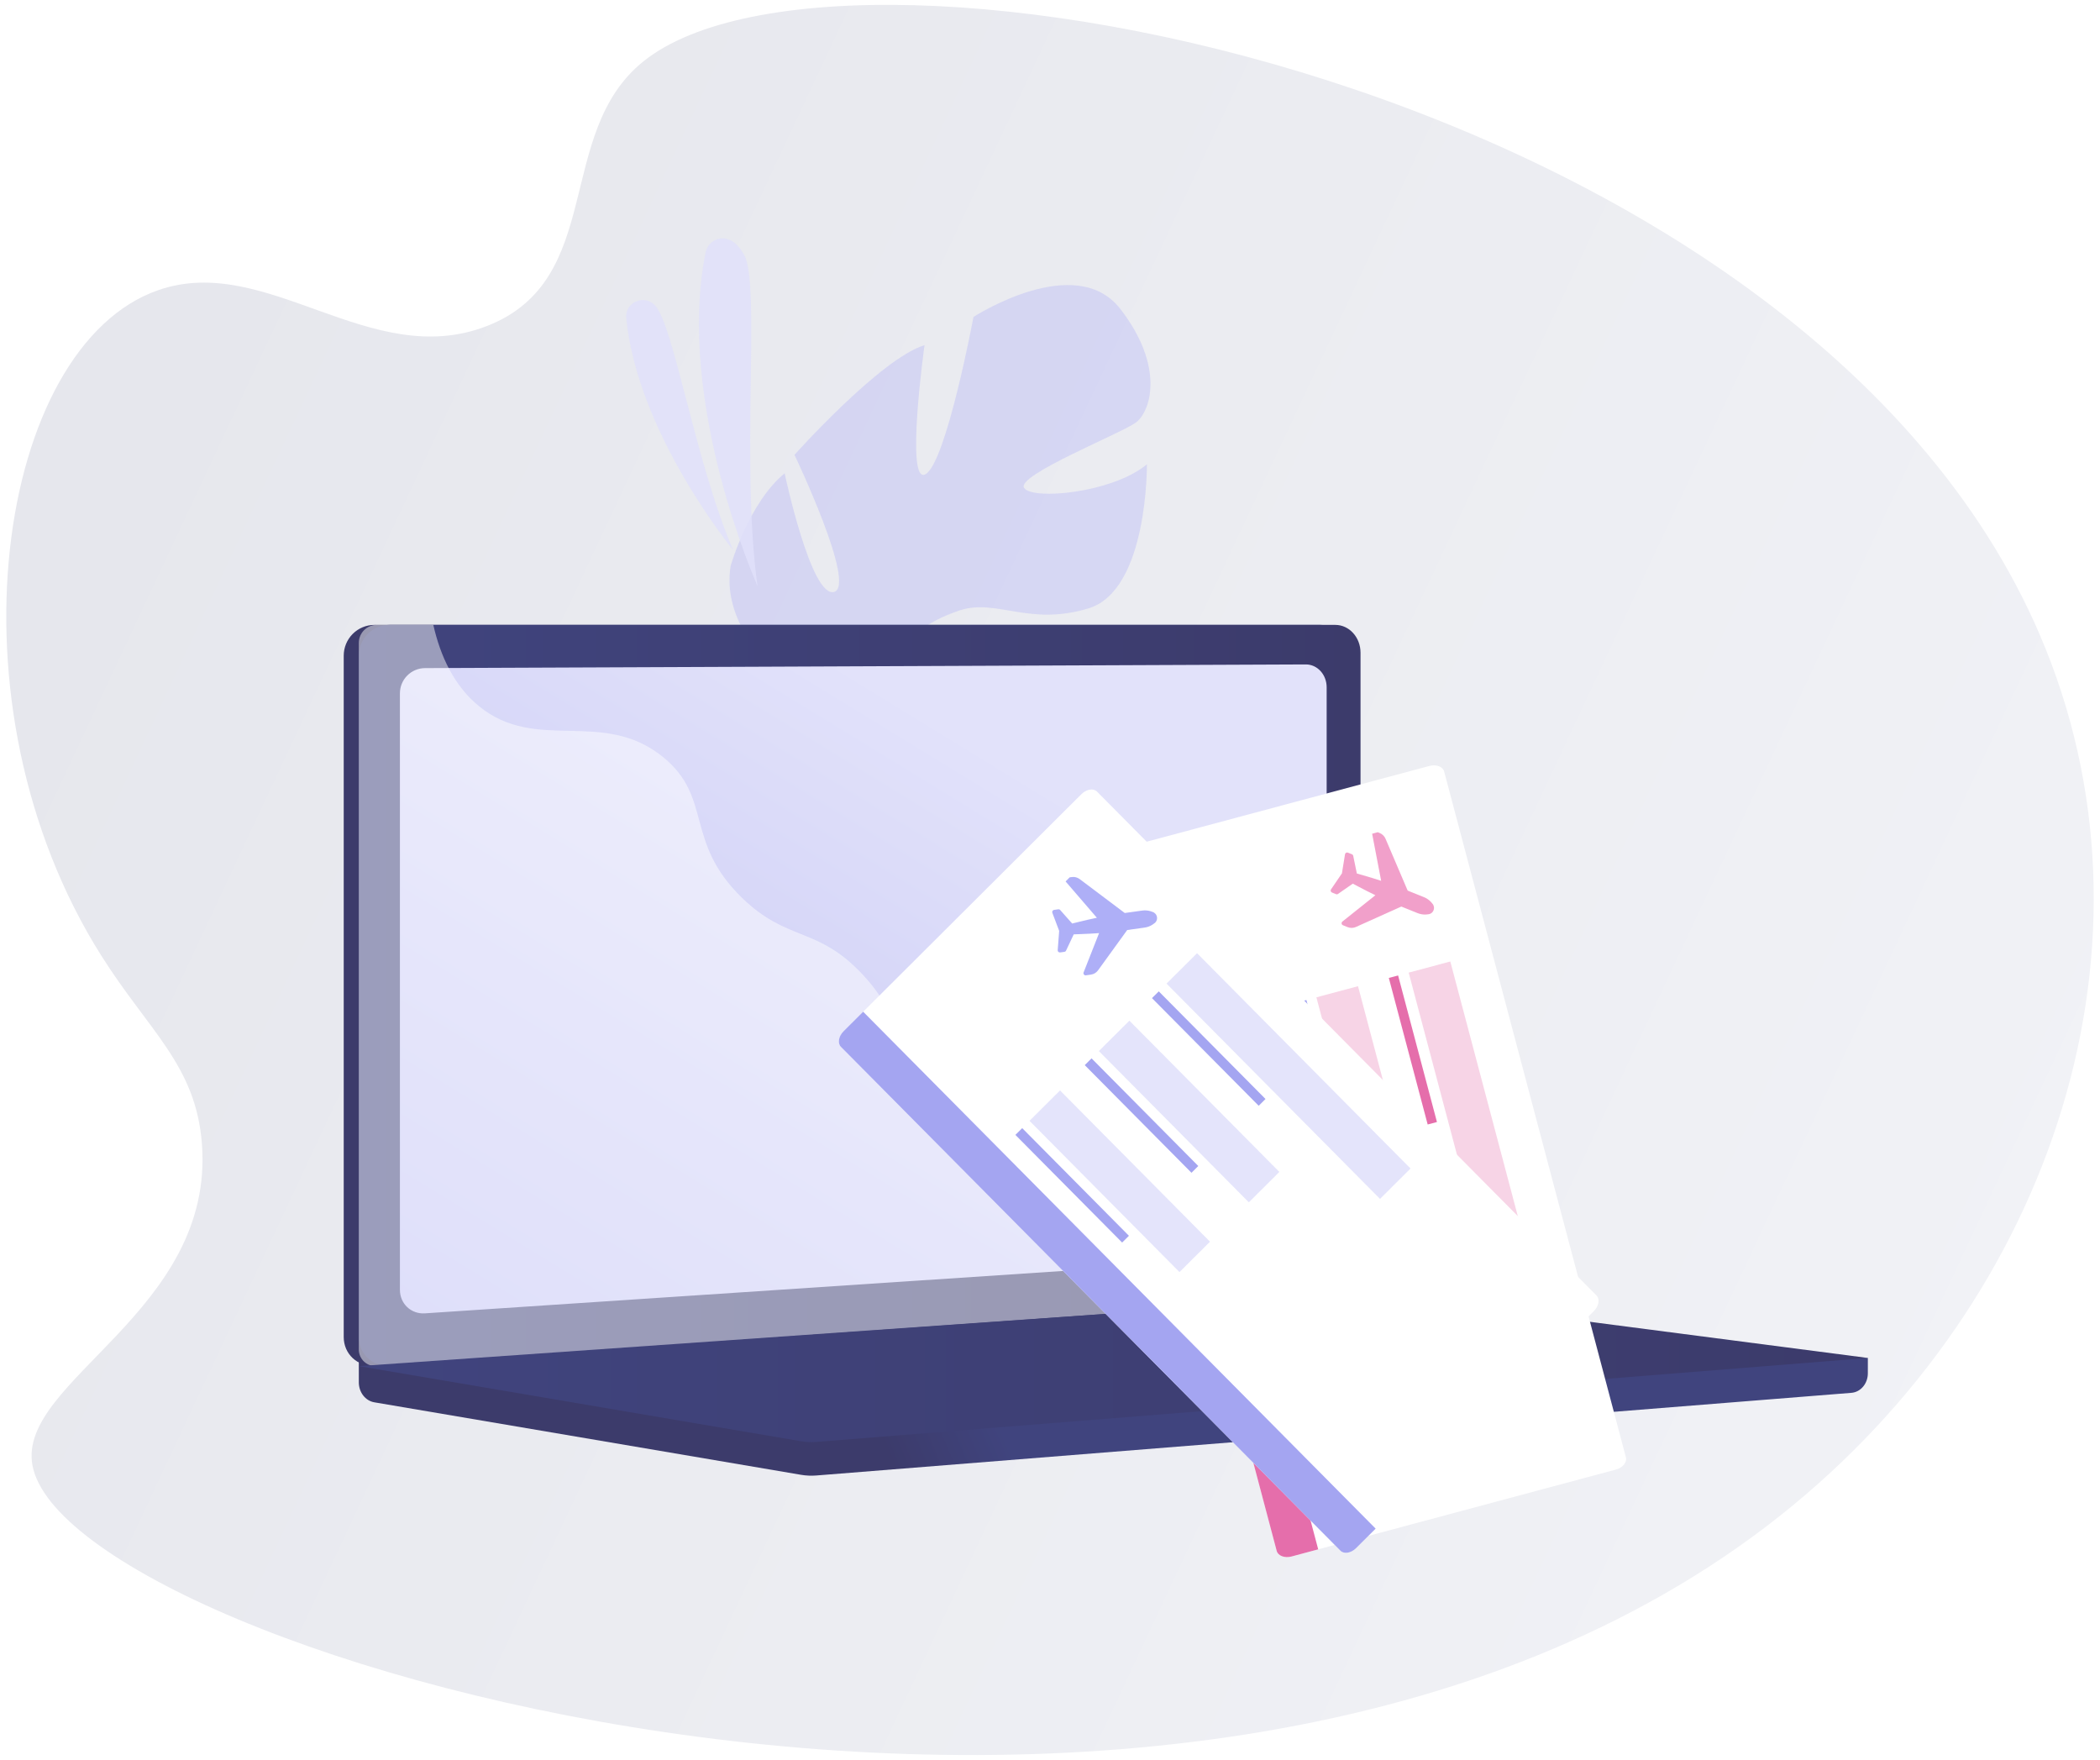 <svg width="216" height="181" viewBox="0 0 216 181" fill="none" xmlns="http://www.w3.org/2000/svg">
<g clip-path="url(#clip0_9211_89685)">
<path d="M66.207 6.289C56.955 13.69 62.341 28.795 50.042 33.546C38.072 38.17 27.47 25.98 16.305 29.831C-0.258 35.543 -5.931 72.366 10.415 98.277C15.331 106.067 20.133 109.543 20.766 117.604C22.12 134.913 1.768 141.981 3.334 150.679C6.86 170.262 122.545 203.892 183.089 155.889C211.367 133.47 223.276 96.687 209.819 65.313C185.502 8.624 86.967 -10.314 66.207 6.289Z" fill="url(#paint0_linear_9211_89685)"/>
<path opacity="0.3" d="M115.237 31.777C110.608 25.799 100.129 32.596 100.129 32.596C100.129 32.596 97.329 47.56 95.202 48.767C93.076 49.975 95.094 35.498 95.094 35.498C90.571 36.873 81.717 46.779 81.717 46.779C81.717 46.779 88.147 60.232 85.787 60.878C83.427 61.524 80.706 48.679 80.706 48.679C77.026 51.679 75.149 58.206 75.149 58.206C73.574 68.226 88.673 74.478 88.008 81.165C88.008 81.165 87.764 82.45 87.804 84.445L88.951 83.971C88.914 83.623 88.894 83.284 88.891 82.952L88.891 82.938C88.897 82.729 88.904 82.43 88.917 82.064C88.981 81.234 89.007 80.629 89.004 80.201C89.156 77.614 90.1 73.032 90.26 73.178C93.976 76.573 104.083 73.219 109.086 69.834C114.089 66.449 111.06 65.895 107.072 64.608C103.085 63.321 97.188 66.528 94.962 66.305C92.736 66.082 94.985 63.994 98.747 62.768C102.508 61.543 105.85 64.434 111.974 62.563C118.099 60.691 117.967 47.755 117.967 47.755C114.427 50.698 106.201 51.467 105.336 50.181C104.47 48.895 115.326 44.574 116.833 43.458C118.34 42.342 119.863 37.753 115.237 31.777Z" fill="#A5A6F6"/>
<path opacity="0.85" d="M75.409 56.567C75.409 56.567 65.607 44.676 64.413 32.72C64.258 31.133 66.189 30.229 67.323 31.359C67.345 31.374 67.361 31.398 67.379 31.417C69.282 33.375 71.552 47.653 75.409 56.567Z" fill="#E1E1FA"/>
<path opacity="0.85" d="M77.918 60.28C77.918 60.28 69.484 41.439 72.57 25.984C72.758 25.041 73.654 24.377 74.604 24.533C75.223 24.634 75.918 25.078 76.554 26.237C78.252 29.328 76.174 47.869 77.918 60.28Z" fill="#E1E1FA"/>
<path d="M192.122 139.659L36.906 138.377V142.164C36.906 143.192 37.583 144.065 38.499 144.221L82.39 151.677C82.91 151.766 83.439 151.789 83.965 151.747L190.435 143.246C191.385 143.17 192.121 142.293 192.121 141.238L192.122 139.659Z" fill="url(#paint1_linear_9211_89685)"/>
<path d="M135.795 133.521L38.511 140.447C36.77 140.571 35.354 139.255 35.354 137.505V67.434C35.354 66.595 35.686 65.79 36.278 65.196C36.87 64.602 37.673 64.268 38.511 64.267H135.795C137.229 64.267 138.389 65.549 138.389 67.13V130.473C138.389 132.054 137.229 133.418 135.795 133.521Z" fill="url(#paint2_linear_9211_89685)"/>
<path d="M137.346 133.521L40.062 140.447C38.321 140.571 36.906 139.255 36.906 137.505V67.434C36.905 66.595 37.237 65.79 37.829 65.196C38.421 64.602 39.224 64.268 40.062 64.267H137.346C138.78 64.267 139.94 65.549 139.94 67.13V130.473C139.94 132.054 138.78 133.418 137.346 133.521Z" fill="url(#paint3_linear_9211_89685)"/>
<path d="M136.456 70.68V126.557C136.456 127.857 135.499 128.975 134.315 129.055L116.189 130.257L50.587 134.615L43.703 135.072C42.287 135.165 41.135 134.084 41.135 132.656V71.308C41.135 70.623 41.404 69.966 41.885 69.48C42.366 68.994 43.019 68.718 43.703 68.712L78.04 68.57L89.68 68.52L98.951 68.482L107.106 68.448L134.313 68.334C135.499 68.331 136.456 69.38 136.456 70.68Z" fill="url(#paint4_linear_9211_89685)"/>
<g style="mix-blend-mode:soft-light" opacity="0.48">
<path d="M113.907 114.302C106.407 110.237 100.51 115.388 94.819 110.305C91.369 107.223 93.062 104.926 88.817 100.321C84.115 95.222 81.053 96.935 76.329 92.344C70.352 86.54 73.342 82.024 68.195 77.856C61.951 72.8 55.217 77.48 49.274 72.632C46.71 70.54 45.303 67.5 44.569 64.267H38.752C38.261 64.268 37.791 64.465 37.444 64.813C37.098 65.162 36.904 65.634 36.905 66.125V138.761C36.901 138.999 36.947 139.236 37.04 139.456C37.133 139.675 37.271 139.873 37.445 140.036C37.619 140.198 37.825 140.323 38.05 140.401C38.275 140.479 38.514 140.508 38.752 140.488L137.9 133.397C138.387 133.362 138.818 133.076 139.095 132.661C131.837 132.395 127.377 129.943 124.528 127.409C118.952 122.451 119.92 117.562 113.907 114.302Z" fill="white"/>
</g>
<path d="M141.223 133.207L36.906 140.498L82.39 148.225C82.91 148.314 83.439 148.337 83.965 148.295L192.122 139.66L142.882 133.257C142.332 133.185 141.777 133.168 141.223 133.207Z" fill="url(#paint5_linear_9211_89685)"/>
<path d="M132.845 160.078L166.195 151.142C166.901 150.954 167.37 150.39 167.237 149.885L148.542 79.345C148.409 78.843 147.722 78.587 147.016 78.776L113.667 87.711C112.96 87.899 112.492 88.464 112.625 88.968L131.323 159.508C131.453 160.011 132.14 160.267 132.845 160.078Z" fill="white"/>
<g opacity="0.5" clip-path="url(#clip1_9211_89685)">
<path d="M139.451 95.342L144.136 93.236L145.82 93.914C146.086 94.021 146.377 94.07 146.673 94.054L146.871 94.033C147.132 94.02 147.354 93.861 147.45 93.618C147.547 93.376 147.496 93.107 147.324 92.924L147.18 92.755C146.984 92.546 146.74 92.379 146.474 92.272L144.79 91.594L142.511 86.26C142.394 85.989 142.18 85.779 141.907 85.668L141.427 85.475C141.352 85.445 141.267 85.458 141.205 85.51C141.143 85.561 141.113 85.642 141.129 85.722L142.061 90.587C141.426 90.376 140.888 90.219 140.233 90.029L139.562 89.835L139.188 88.016C139.172 87.942 139.122 87.882 139.053 87.855L138.644 87.69C138.582 87.665 138.512 87.669 138.453 87.702C138.395 87.735 138.355 87.793 138.344 87.859L138.026 89.823L136.908 91.465C136.898 91.478 136.891 91.493 136.885 91.507C136.866 91.554 136.864 91.605 136.879 91.654C136.899 91.718 136.947 91.77 137.008 91.795L137.418 91.96C137.487 91.988 137.565 91.979 137.625 91.937L139.144 90.88L139.765 91.206C140.369 91.522 140.865 91.782 141.469 92.07L138.083 94.771C138.017 94.818 137.983 94.898 137.992 94.977C138.002 95.058 138.054 95.126 138.129 95.157L138.609 95.35C138.883 95.46 139.182 95.457 139.451 95.342Z" fill="#E44295"/>
</g>
<path d="M132.845 160.078L135.587 159.343L116.404 86.975L113.663 87.709C112.956 87.897 112.487 88.462 112.62 88.966L131.319 159.506C131.452 160.011 132.139 160.267 132.845 160.078Z" fill="#E56EAB"/>
<path opacity="0.3" d="M145.297 122.604L139.682 101.428L135.401 102.571L141.016 123.747L145.297 122.604Z" fill="#E56EAB"/>
<path opacity="0.3" d="M135.536 125.268L129.921 104.093L125.64 105.235L131.255 126.411L135.536 125.268Z" fill="#A4A5F1"/>
<path opacity="0.3" d="M157.166 129.027L149.174 98.886L144.893 100.029L152.885 130.17L157.166 129.027Z" fill="#E56EAB"/>
<path d="M147.801 115.394L143.805 100.323L142.851 100.578L146.847 115.648L147.801 115.394Z" fill="#E56EAB"/>
<path d="M138.37 117.918L134.374 102.848L133.421 103.103L137.417 118.173L138.37 117.918Z" fill="#A4A5F1"/>
<path d="M128.611 120.582L124.615 105.511L123.661 105.766L127.657 120.837L128.611 120.582Z" fill="#A4A5F1"/>
<g filter="url(#filter0_d_9211_89685)">
<path d="M139.484 155.989L163.937 131.615C164.455 131.1 164.579 130.377 164.212 130.006L112.834 78.182C112.468 77.813 111.745 77.934 111.228 78.45L86.776 102.824C86.257 103.339 86.132 104.062 86.499 104.433L137.88 156.254C138.243 156.626 138.966 156.505 139.484 155.989Z" fill="white"/>
<g opacity="0.5" clip-path="url(#clip2_9211_89685)">
<path d="M112.931 96.58L115.942 92.419L117.739 92.168C118.023 92.128 118.3 92.025 118.549 91.863L118.71 91.746C118.93 91.605 119.042 91.356 119.005 91.098C118.968 90.839 118.789 90.632 118.55 90.559L118.341 90.484C118.066 90.401 117.772 90.378 117.488 90.418L115.69 90.67L111.054 87.183C110.818 87.005 110.528 86.93 110.236 86.971L109.723 87.043C109.643 87.054 109.576 87.108 109.548 87.183C109.52 87.259 109.535 87.344 109.588 87.405L112.822 91.158C112.166 91.291 111.622 91.424 110.96 91.585L110.281 91.751L109.049 90.362C108.999 90.306 108.926 90.278 108.852 90.289L108.415 90.35C108.349 90.359 108.291 90.398 108.257 90.456C108.222 90.514 108.216 90.584 108.24 90.646L108.943 92.507L108.793 94.488C108.792 94.505 108.792 94.521 108.794 94.536C108.801 94.586 108.825 94.632 108.862 94.666C108.912 94.712 108.979 94.734 109.045 94.724L109.482 94.663C109.556 94.653 109.619 94.606 109.65 94.539L110.44 92.866L111.141 92.839C111.821 92.812 112.381 92.79 113.048 92.738L111.46 96.768C111.426 96.842 111.437 96.928 111.485 96.992C111.533 97.057 111.612 97.09 111.692 97.079L112.205 97.007C112.497 96.966 112.755 96.815 112.931 96.58Z" fill="#5D5FEF"/>
</g>
<path d="M139.484 155.989L141.495 153.985L88.782 100.821L86.772 102.824C86.253 103.34 86.128 104.063 86.495 104.433L137.876 156.255C138.244 156.626 138.967 156.505 139.484 155.989Z" fill="#A4A5F1"/>
<path opacity="0.3" d="M131.591 117.298L116.166 101.743L113.025 104.868L128.451 120.424L131.591 117.298Z" fill="#A4A5F1"/>
<path opacity="0.3" d="M124.458 124.474L109.032 108.918L105.892 112.043L121.318 127.599L124.458 124.474Z" fill="#A4A5F1"/>
<path opacity="0.3" d="M145.083 116.947L123.126 94.805L119.986 97.93L141.943 120.072L145.083 116.947Z" fill="#A4A5F1"/>
<path d="M130.167 109.798L119.188 98.728L118.489 99.424L129.467 110.495L130.167 109.798Z" fill="#A4A5F1"/>
<path d="M123.252 116.689L112.274 105.618L111.574 106.315L122.553 117.386L123.252 116.689Z" fill="#A4A5F1"/>
<path d="M116.119 123.865L105.141 112.794L104.441 113.49L115.42 124.561L116.119 123.865Z" fill="#A4A5F1"/>
</g>
</g>
<defs>
<filter id="filter0_d_9211_89685" x="81.441" y="76.354" width="87.825" height="88.188" filterUnits="userSpaceOnUse" color-interpolation-filters="sRGB">
<feFlood flood-opacity="0" result="BackgroundImageFix"/>
<feColorMatrix in="SourceAlpha" type="matrix" values="0 0 0 0 0 0 0 0 0 0 0 0 0 0 0 0 0 0 127 0" result="hardAlpha"/>
<feOffset dy="3.229"/>
<feGaussianBlur stdDeviation="2.422"/>
<feComposite in2="hardAlpha" operator="out"/>
<feColorMatrix type="matrix" values="0 0 0 0 0.553 0 0 0 0 0.502 0 0 0 0 0.906 0 0 0 0.34 0"/>
<feBlend mode="normal" in2="BackgroundImageFix" result="effect1_dropShadow_9211_89685"/>
<feBlend mode="normal" in="SourceGraphic" in2="effect1_dropShadow_9211_89685" result="shape"/>
</filter>
<linearGradient id="paint0_linear_9211_89685" x1="215.354" y1="123.625" x2="0.541" y2="22.912" gradientUnits="userSpaceOnUse">
<stop stop-color="#F1F2F6"/>
<stop offset="1" stop-color="#E5E6EC"/>
</linearGradient>
<linearGradient id="paint1_linear_9211_89685" x1="102.487" y1="145.564" x2="91.584" y2="150.136" gradientUnits="userSpaceOnUse">
<stop stop-color="#40447E"/>
<stop offset="1" stop-color="#3C3B6B"/>
</linearGradient>
<linearGradient id="paint2_linear_9211_89685" x1="84.818" y1="99.812" x2="73.68" y2="104.483" gradientUnits="userSpaceOnUse">
<stop stop-color="#40447E"/>
<stop offset="1" stop-color="#3C3B6B"/>
</linearGradient>
<linearGradient id="paint3_linear_9211_89685" x1="36.906" y1="102.361" x2="139.94" y2="102.361" gradientUnits="userSpaceOnUse">
<stop stop-color="#40447E"/>
<stop offset="1" stop-color="#3C3B6B"/>
</linearGradient>
<linearGradient id="paint4_linear_9211_89685" x1="102.033" y1="77.263" x2="22.626" y2="206.859" gradientUnits="userSpaceOnUse">
<stop stop-color="#E2E2FA"/>
<stop offset="1" stop-color="#A4A5F0"/>
</linearGradient>
<linearGradient id="paint5_linear_9211_89685" x1="36.906" y1="140.75" x2="192.122" y2="140.75" gradientUnits="userSpaceOnUse">
<stop stop-color="#40447E"/>
<stop offset="1" stop-color="#3C3B6B"/>
</linearGradient>
<clipPath id="clip0_9211_89685">
<rect width="214.709" height="180" fill="white" transform="translate(0.646 0.5)"/>
</clipPath>
<clipPath id="clip1_9211_89685">
<rect width="10.412" height="10.412" fill="white" transform="translate(145.413 84.571) rotate(74.64)"/>
</clipPath>
<clipPath id="clip2_9211_89685">
<rect width="10.412" height="10.412" fill="white" transform="translate(112.728 84.271) rotate(44.731)"/>
</clipPath>
</defs>
</svg>
